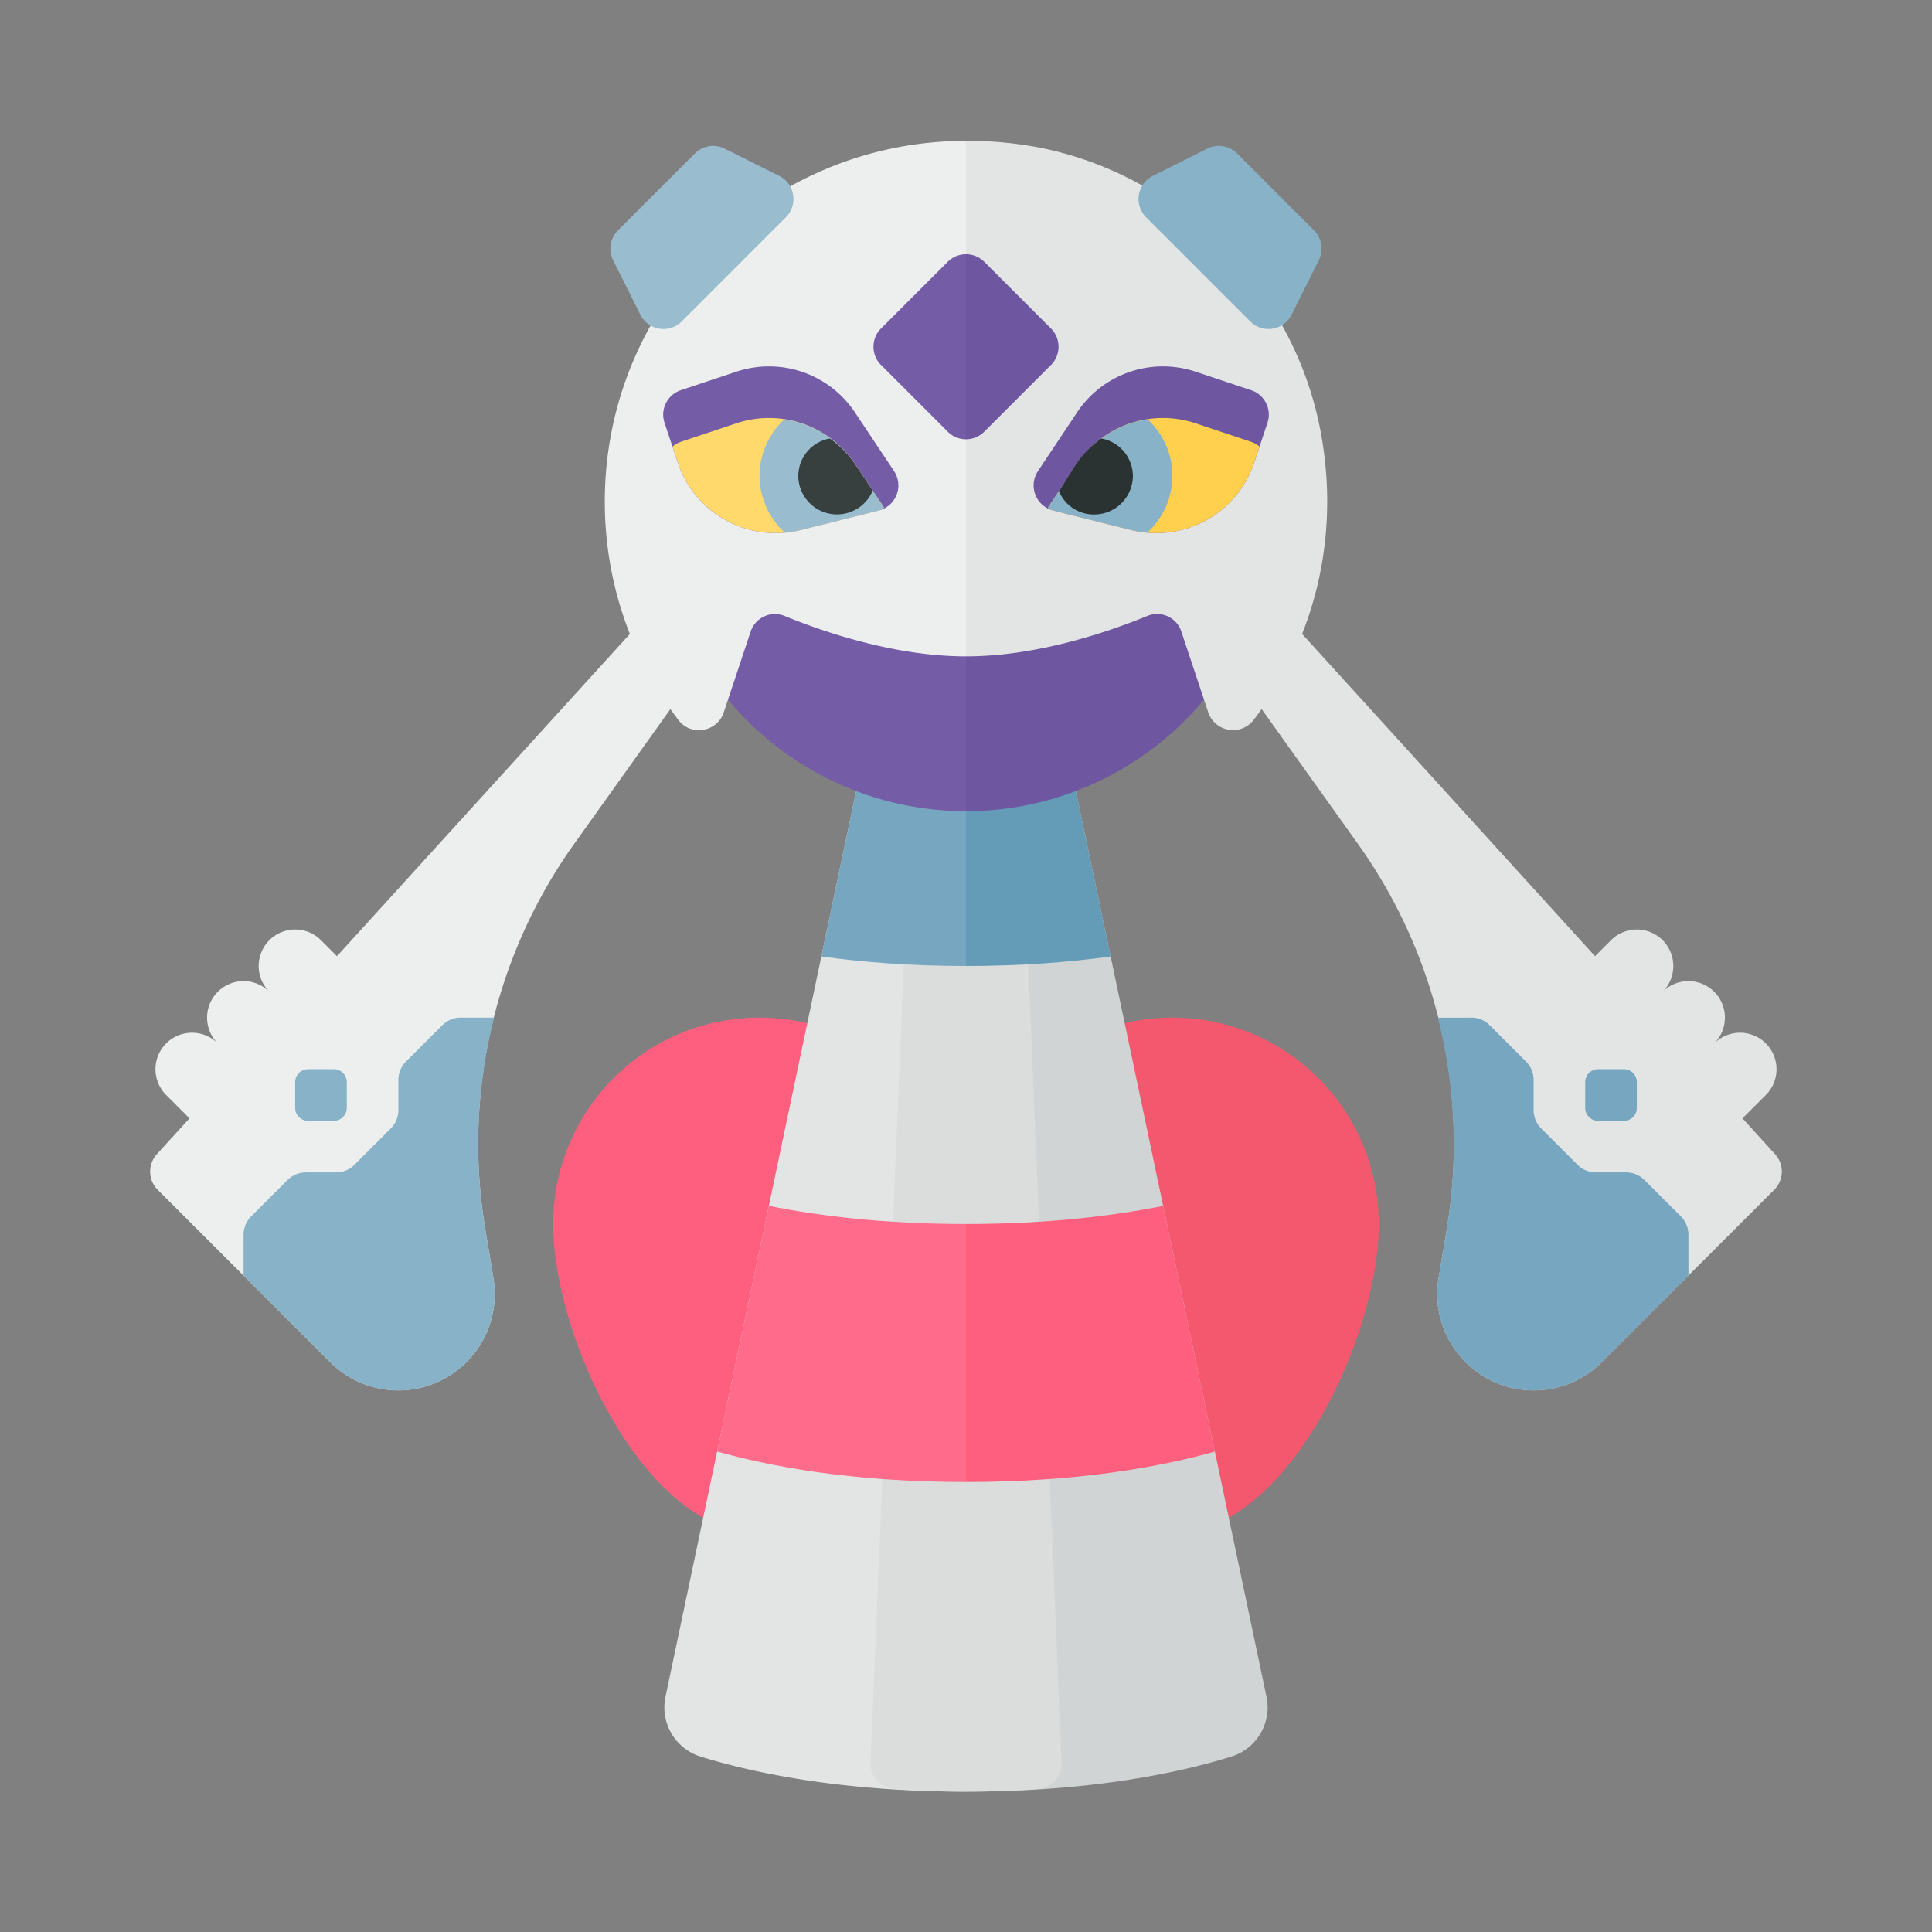 <svg xmlns="http://www.w3.org/2000/svg" width="100%" height="100%" viewBox="-2.72 -2.72 37.44 37.44"><rect x="-2.72" y="-2.72" width="37.44" height="37.44" fill="#808080" stroke="none"/><path fill="#EDEEEE" d="M11 10l-1-1-6.19 6.81-.31-.31a.707.707 0 00-1 1 .707.707 0 00-1 1 .707.707 0 00-1 1l.452.452-.632.695a.5.5 0 00.016.69L3.68 23.68a1.869 1.869 0 003.163-1.627l-.161-.966a9.997 9.997 0 011.727-7.456L11 10z"/><path fill="#E3E5E5" d="M31.679 19.647l-.632-.695.453-.452a.707.707 0 00-1-1 .707.707 0 00-1-1 .707.707 0 00-1-1l-.31.31L22 9l-1 1 2.592 3.629a9.997 9.997 0 011.727 7.456l-.161.966a1.868 1.868 0 003.163 1.627l3.342-3.342a.498.498 0 00.016-.689z"/><path fill="#FF5F7E" d="M16 21c0 2.209-1.791 6-4 6s-4-3.791-4-6a4 4 0 018 0z"/><path fill="#F3586F" d="M24 21c0 2.209-1.791 6-4 6s-4-3.791-4-6a4 4 0 018 0z"/><path fill="#E3E5E5" d="M16 12h-2l-3.823 18.159a.997.997 0 00.682 1.162C11.8 31.614 13.514 32 16 32V12z"/><path fill="#D1D4D4" d="M16 12v20c2.486 0 4.2-.386 5.141-.679a.998.998 0 00.682-1.162L18 12h-2z"/><path fill="#DADDDC" d="M14.149 31.431a.498.498 0 00.46.52 19.881 19.881 0 002.783 0 .498.498 0 00.46-.52L17.042 12h-2.083l-.81 19.431z"/><path fill="#FF6B8B" d="M16 21c-1.6 0-2.865-.16-3.821-.352l-1.002 4.761c.985.277 2.577.591 4.823.591v-5z"/><path fill="#FF5F7E" d="M20.823 25.41l-1.002-4.761C18.865 20.84 17.6 21 16 21v5c2.246 0 3.838-.314 4.823-.59z"/><path fill="#76A6C0" d="M16 12h-2l-.803 3.816c.791.108 1.717.184 2.803.184v-4z"/><path fill="#649BB7" d="M16 12v4c1.086 0 2.012-.076 2.803-.184L18 12h-2z"/><path fill="#745DA6" d="M16 1a6 6 0 100 12V1z"/><path fill="#6E57A0" d="M22 7a6 6 0 00-6-6v12a6 6 0 006-6z"/><path fill="#EDEEEE" d="M16 .01C12.135.011 9 3.135 9 7c0 1.592.533 3.06 1.429 4.236.243.319.749.23.876-.15l.521-1.564a.495.495 0 01.658-.306c.714.293 2.115.784 3.516.784V.01z"/><path fill="#E3E5E5" d="M17.402.136A7.346 7.346 0 0016 .01V10c1.401 0 2.802-.491 3.516-.785a.495.495 0 01.658.306l.521 1.564a.505.505 0 00.878.148c1.15-1.511 1.701-3.503 1.293-5.623-.527-2.736-2.728-4.943-5.464-5.474z"/><path fill="#745DA6" d="M14.606 6.41l-.759-1.139a2.001 2.001 0 00-2.297-.788l-1.076.359a.499.499 0 00-.316.632l.256.769a2 2 0 002.382 1.308l1.515-.379a.5.5 0 00.295-.762z"/><path fill="#6E57A0" d="M17.394 6.41l.759-1.139a2.001 2.001 0 012.297-.788l1.076.359c.262.087.404.37.316.632l-.256.769a2 2 0 01-2.382 1.308l-1.515-.379a.5.5 0 01-.295-.762z"/><path fill="#99BDCF" d="M10.491 3.509L12.51 1.49a.5.5 0 00-.13-.801L11.323.16a.499.499 0 00-.577.094l-1.49 1.49a.501.501 0 00-.095.578L9.69 3.38a.5.5 0 00.801.129z"/><path fill="#87B2C7" d="M21.509 3.509L19.49 1.49a.5.5 0 01.13-.801L20.677.16a.499.499 0 01.577.094l1.49 1.49a.5.5 0 01.094.577L22.31 3.38a.5.5 0 01-.801.129zM6.207 17a.504.504 0 00-.354.146l-.707.707a.504.504 0 00-.146.354v.586c0 .133-.053.26-.146.354l-.707.707a.505.505 0 01-.354.146h-.586a.504.504 0 00-.354.146l-.707.707a.504.504 0 00-.146.354V22l1.68 1.68a1.869 1.869 0 003.163-1.627l-.161-.966A9.985 9.985 0 016.855 17h-.648zM3.25 19h.5a.25.25 0 00.25-.25v-.5a.25.25 0 00-.25-.25h-.5a.25.25 0 00-.25.25v.5c0 .138.112.25.25.25z"/><path fill="#76A6C0" d="M25.793 17c.133 0 .26.053.354.146l.707.707a.504.504 0 01.146.354v.586c0 .133.053.26.146.354l.707.707a.505.505 0 00.354.146h.586c.133 0 .26.053.354.146l.707.707a.504.504 0 01.146.354V22l-1.68 1.68a1.869 1.869 0 01-3.163-1.627l.161-.966a9.998 9.998 0 00-.174-4.086h.649zm2.957 2h-.5a.25.25 0 01-.25-.25v-.5a.25.25 0 01.25-.25h.5a.25.25 0 01.25.25v.5a.25.25 0 01-.25.25z"/><path fill="#FFD96C" d="M11.551 5.483l-1.076.359a.513.513 0 00-.163.093l.103.308a2.001 2.001 0 002.382 1.308l1.515-.379c.039-.01.067-.036.101-.054l-.565-.848a2.003 2.003 0 00-2.297-.787z"/><path fill="#FFD04D" d="M19.203 7.551a2 2 0 002.382-1.308l.103-.308a.478.478 0 00-.163-.093l-1.076-.359a2.002 2.002 0 00-2.297.788l-.565.848c.034.018.061.044.101.054l1.515.378z"/><path fill="#87B2C7" d="M19.52 5.405a1.998 1.998 0 00-1.367.866l-.565.848c.034.018.061.044.101.054l1.515.379c.104.026.208.038.312.047.296-.275.484-.664.484-1.099 0-.433-.187-.821-.48-1.095z"/><path fill="#99BDCF" d="M12.48 5.405c-.293.274-.48.662-.48 1.095 0 .435.188.824.484 1.098.104-.009.208-.021.312-.047l1.515-.379c.039-.01.067-.036.101-.054l-.565-.848a2 2 0 00-1.367-.865z"/><path fill="#373F3F" d="M13.847 6.271a1.96 1.96 0 00-.485-.493.74.74 0 00-.612.722.75.75 0 001.442.288l-.345-.517z"/><path fill="#2B3332" d="M18.137 6.271a1.96 1.96 0 01.485-.493.74.74 0 01.612.722.75.75 0 01-.75.75.727.727 0 01-.682-.452l.335-.527z"/><path fill="#745DA6" d="M16 2.207a.502.502 0 00-.354.146l-1.293 1.293a.5.5 0 000 .707l1.293 1.293a.5.5 0 00.354.147V2.207z"/><path fill="#6E57A0" d="M16.354 5.646l1.293-1.293a.5.5 0 000-.707l-1.293-1.293A.502.502 0 0016 2.207v3.586a.5.5 0 00.354-.147z"/></svg>